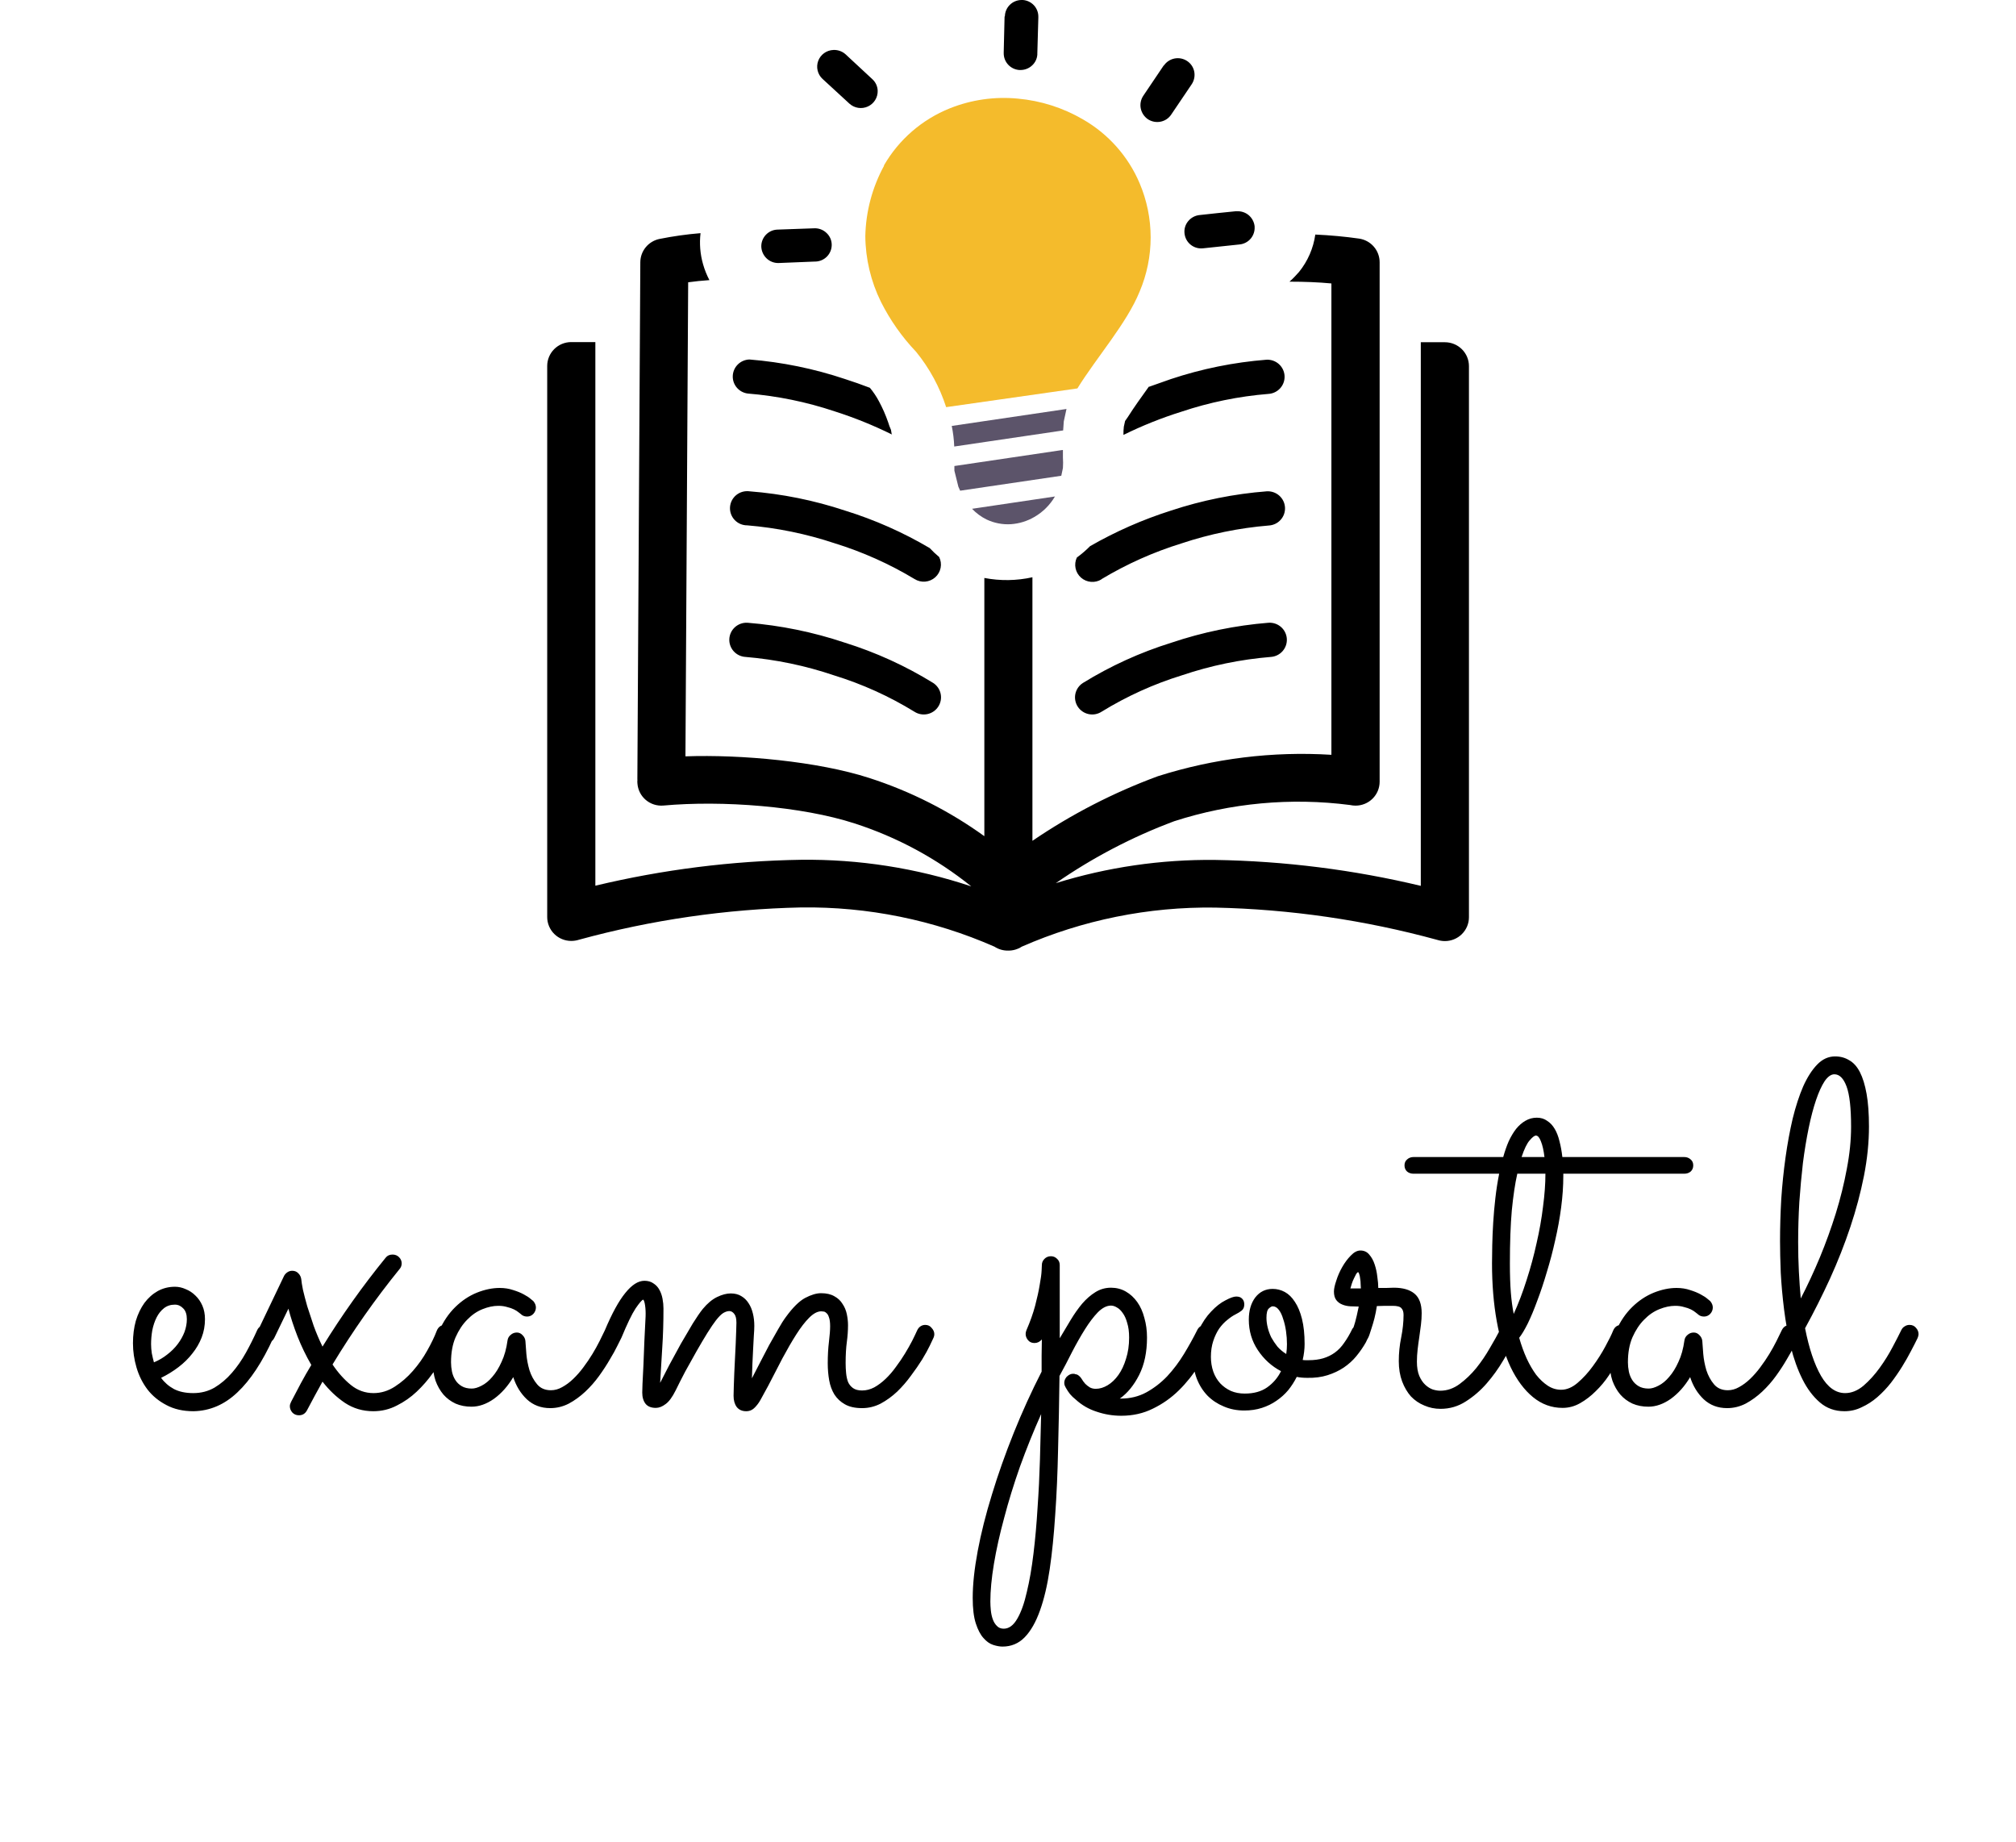 <svg width="289" height="264" viewBox="0 0 289 264" fill="none" xmlns="http://www.w3.org/2000/svg">
<path d="M23.094 197.498C23.572 198.159 24.188 198.695 24.939 199.105C25.691 199.492 26.614 199.686 27.708 199.686C28.825 199.686 29.838 199.424 30.75 198.9C31.662 198.353 32.493 197.646 33.245 196.781C33.997 195.915 34.669 194.946 35.262 193.875C35.854 192.804 36.39 191.733 36.868 190.662C36.982 190.412 37.142 190.229 37.347 190.115C37.552 189.979 37.78 189.91 38.03 189.91C38.418 189.91 38.725 190.047 38.953 190.321C39.204 190.594 39.329 190.89 39.329 191.209C39.329 191.323 39.318 191.426 39.295 191.517C39.272 191.585 39.238 191.665 39.192 191.756C37.62 195.22 35.9 197.829 34.031 199.583C32.185 201.338 30.089 202.238 27.742 202.283C26.238 202.283 24.939 201.987 23.846 201.395C22.752 200.825 21.852 200.085 21.145 199.173C20.439 198.239 19.915 197.191 19.573 196.029C19.231 194.866 19.061 193.704 19.061 192.542C19.061 191.38 19.197 190.309 19.471 189.329C19.767 188.35 20.177 187.495 20.701 186.766C21.248 186.037 21.886 185.467 22.615 185.057C23.367 184.647 24.188 184.442 25.076 184.442C25.6 184.442 26.113 184.556 26.614 184.783C27.138 184.989 27.605 185.296 28.016 185.706C28.426 186.094 28.756 186.572 29.007 187.142C29.258 187.712 29.383 188.361 29.383 189.09C29.383 190.024 29.223 190.902 28.904 191.722C28.585 192.542 28.141 193.306 27.571 194.012C27.024 194.718 26.364 195.368 25.589 195.96C24.814 196.553 23.982 197.065 23.094 197.498ZM22.068 195.277C22.775 194.98 23.413 194.604 23.982 194.149C24.575 193.693 25.076 193.192 25.486 192.645C25.896 192.098 26.215 191.528 26.443 190.936C26.671 190.321 26.785 189.705 26.785 189.09C26.785 188.406 26.614 187.894 26.273 187.552C25.931 187.187 25.532 187.005 25.076 187.005C24.461 187.005 23.937 187.176 23.504 187.518C23.071 187.86 22.718 188.304 22.444 188.851C22.171 189.398 21.966 190.013 21.829 190.697C21.715 191.357 21.658 192.018 21.658 192.679C21.658 193.089 21.692 193.522 21.761 193.978C21.852 194.434 21.954 194.866 22.068 195.277ZM57.273 181.912C53.764 186.242 50.563 190.799 47.669 195.584C48.467 196.769 49.344 197.749 50.301 198.524C51.258 199.298 52.34 199.686 53.548 199.686C54.619 199.686 55.633 199.378 56.59 198.763C57.547 198.148 58.413 197.396 59.188 196.507C59.985 195.596 60.669 194.627 61.238 193.602C61.831 192.554 62.286 191.608 62.605 190.765C62.833 190.195 63.232 189.91 63.802 189.91C64.189 189.91 64.497 190.047 64.725 190.321C64.975 190.571 65.101 190.867 65.101 191.209C65.101 191.323 65.078 191.471 65.032 191.654C65.055 191.608 64.953 191.836 64.725 192.337C64.497 192.838 64.155 193.488 63.699 194.285C63.243 195.06 62.685 195.915 62.024 196.849C61.364 197.783 60.6 198.66 59.734 199.481C58.891 200.278 57.946 200.939 56.898 201.463C55.849 202.01 54.721 202.283 53.514 202.283C52.01 202.283 50.654 201.885 49.446 201.087C48.261 200.29 47.19 199.276 46.233 198.045C45.846 198.729 45.47 199.412 45.105 200.096C44.741 200.78 44.376 201.463 44.012 202.147C43.761 202.625 43.374 202.865 42.85 202.865C42.462 202.865 42.143 202.728 41.893 202.454C41.665 202.181 41.551 201.885 41.551 201.566C41.551 201.383 41.608 201.178 41.722 200.95C42.177 200.062 42.645 199.173 43.123 198.284C43.602 197.396 44.103 196.518 44.627 195.653C43.852 194.308 43.191 192.941 42.645 191.551C42.098 190.138 41.665 188.817 41.346 187.586L39.329 191.756C39.078 192.257 38.691 192.508 38.167 192.508C37.78 192.508 37.461 192.371 37.21 192.098C36.982 191.824 36.868 191.528 36.868 191.209C36.868 191.004 36.914 190.822 37.005 190.662L40.73 182.869C40.844 182.664 41.004 182.493 41.209 182.357C41.414 182.22 41.642 182.152 41.893 182.152C42.257 182.152 42.553 182.277 42.781 182.528C43.009 182.755 43.146 183.04 43.191 183.382C43.214 183.701 43.294 184.202 43.431 184.886C43.59 185.57 43.795 186.356 44.046 187.244C44.319 188.11 44.627 189.045 44.969 190.047C45.333 191.05 45.755 192.041 46.233 193.021C48.968 188.577 51.987 184.328 55.291 180.272C55.519 179.976 55.849 179.827 56.282 179.827C56.647 179.827 56.954 179.953 57.205 180.203C57.456 180.454 57.581 180.75 57.581 181.092C57.581 181.411 57.478 181.684 57.273 181.912ZM89.095 191.722C89.004 191.904 88.81 192.292 88.514 192.884C88.24 193.454 87.876 194.115 87.42 194.866C86.987 195.618 86.474 196.405 85.882 197.225C85.289 198.045 84.629 198.797 83.899 199.481C83.17 200.164 82.384 200.734 81.541 201.19C80.698 201.623 79.809 201.839 78.875 201.839C77.553 201.839 76.437 201.418 75.525 200.574C74.637 199.731 73.987 198.672 73.577 197.396C72.802 198.695 71.88 199.731 70.809 200.506C69.738 201.258 68.667 201.634 67.596 201.634C66.753 201.634 65.989 201.486 65.306 201.19C64.622 200.871 64.041 200.438 63.562 199.891C63.084 199.321 62.708 198.66 62.435 197.908C62.184 197.156 62.059 196.336 62.059 195.448C62.059 193.67 62.355 192.109 62.947 190.765C63.562 189.398 64.337 188.258 65.272 187.347C66.206 186.435 67.231 185.752 68.348 185.296C69.487 184.84 70.581 184.613 71.629 184.613C72.335 184.613 72.985 184.715 73.577 184.92C74.17 185.102 74.671 185.308 75.081 185.535C75.514 185.763 75.844 185.98 76.072 186.185C76.3 186.367 76.425 186.47 76.448 186.492C76.699 186.789 76.824 187.096 76.824 187.415C76.824 187.757 76.699 188.065 76.448 188.338C76.198 188.589 75.901 188.714 75.56 188.714C75.195 188.714 74.887 188.589 74.637 188.338C74.591 188.293 74.489 188.213 74.329 188.099C74.17 187.962 73.953 187.825 73.68 187.689C73.406 187.552 73.076 187.438 72.689 187.347C72.324 187.233 71.902 187.176 71.424 187.176C70.717 187.176 69.966 187.336 69.168 187.655C68.37 187.974 67.641 188.475 66.981 189.158C66.32 189.819 65.761 190.662 65.306 191.688C64.873 192.69 64.656 193.887 64.656 195.277C64.656 195.71 64.702 196.154 64.793 196.61C64.884 197.043 65.044 197.441 65.272 197.806C65.499 198.17 65.807 198.467 66.194 198.695C66.582 198.922 67.06 199.036 67.63 199.036C68.04 199.036 68.507 198.9 69.031 198.626C69.578 198.353 70.091 197.931 70.569 197.362C71.071 196.792 71.515 196.074 71.902 195.208C72.312 194.342 72.597 193.317 72.757 192.132C72.802 191.813 72.951 191.551 73.201 191.346C73.452 191.118 73.748 191.004 74.09 191.004C74.409 191.004 74.682 191.129 74.91 191.38C75.161 191.631 75.297 191.916 75.32 192.235C75.343 192.668 75.389 193.283 75.457 194.08C75.525 194.855 75.674 195.63 75.901 196.405C76.152 197.179 76.517 197.851 76.995 198.421C77.474 198.991 78.134 199.276 78.978 199.276C79.524 199.276 80.06 199.128 80.584 198.831C81.131 198.535 81.655 198.148 82.156 197.669C82.68 197.168 83.17 196.61 83.626 195.994C84.105 195.356 84.537 194.718 84.925 194.08C85.312 193.442 85.654 192.827 85.95 192.235C86.246 191.642 86.497 191.129 86.702 190.697C86.816 190.446 86.976 190.252 87.181 190.115C87.409 189.979 87.648 189.91 87.898 189.91C88.286 189.91 88.593 190.059 88.821 190.355C89.072 190.628 89.197 190.924 89.197 191.243C89.197 191.403 89.163 191.562 89.095 191.722ZM94.632 198.216C94.974 197.532 95.407 196.689 95.931 195.687C96.478 194.661 97.036 193.636 97.606 192.611C98.198 191.585 98.768 190.617 99.314 189.705C99.884 188.794 100.363 188.099 100.75 187.62C101.411 186.823 102.094 186.253 102.801 185.911C103.507 185.57 104.157 185.399 104.749 185.399C105.341 185.399 105.843 185.524 106.253 185.775C106.686 186.025 107.039 186.367 107.312 186.8C107.586 187.21 107.791 187.7 107.928 188.27C108.064 188.817 108.133 189.409 108.133 190.047C108.133 190.412 108.11 190.89 108.064 191.483C108.042 192.075 108.007 192.713 107.962 193.397C107.939 194.08 107.905 194.787 107.859 195.516C107.837 196.245 107.814 196.929 107.791 197.567C108.133 196.883 108.52 196.131 108.953 195.311C109.386 194.468 109.819 193.636 110.252 192.816C110.708 191.995 111.141 191.232 111.551 190.526C111.961 189.796 112.337 189.204 112.679 188.748C113.659 187.404 114.57 186.504 115.413 186.048C116.279 185.592 117.042 185.365 117.703 185.365C118.478 185.365 119.116 185.513 119.617 185.809C120.118 186.082 120.506 186.447 120.779 186.903C121.076 187.336 121.281 187.825 121.395 188.372C121.508 188.919 121.565 189.443 121.565 189.945C121.565 190.719 121.508 191.528 121.395 192.371C121.281 193.214 121.224 194.217 121.224 195.379C121.224 195.858 121.246 196.336 121.292 196.815C121.338 197.293 121.429 197.715 121.565 198.079C121.725 198.444 121.964 198.74 122.283 198.968C122.602 199.196 123.035 199.31 123.582 199.31C124.174 199.31 124.756 199.162 125.325 198.865C125.895 198.546 126.442 198.136 126.966 197.635C127.49 197.134 127.98 196.564 128.436 195.926C128.914 195.288 129.347 194.65 129.734 194.012C130.122 193.374 130.464 192.77 130.76 192.2C131.056 191.608 131.295 191.107 131.478 190.697C131.591 190.446 131.751 190.252 131.956 190.115C132.161 189.979 132.389 189.91 132.64 189.91C133.027 189.91 133.335 190.059 133.562 190.355C133.813 190.628 133.938 190.924 133.938 191.243C133.938 191.403 133.904 191.562 133.836 191.722C133.745 191.904 133.562 192.292 133.289 192.884C133.016 193.454 132.651 194.115 132.195 194.866C131.74 195.596 131.204 196.37 130.589 197.191C129.996 198.011 129.336 198.774 128.606 199.481C127.877 200.164 127.091 200.734 126.248 201.19C125.405 201.623 124.516 201.839 123.582 201.839C122.579 201.839 121.759 201.657 121.121 201.292C120.506 200.95 120.005 200.483 119.617 199.891C119.253 199.298 119.002 198.615 118.865 197.84C118.729 197.065 118.66 196.256 118.66 195.413C118.66 194.297 118.717 193.271 118.831 192.337C118.945 191.38 119.002 190.64 119.002 190.115C119.002 189.546 118.945 189.113 118.831 188.817C118.74 188.52 118.615 188.315 118.455 188.201C118.318 188.065 118.182 187.996 118.045 187.996C117.908 187.974 117.806 187.962 117.737 187.962C117.19 187.962 116.609 188.27 115.994 188.885C115.402 189.477 114.786 190.275 114.148 191.278C113.51 192.28 112.85 193.42 112.166 194.696C111.505 195.972 110.833 197.27 110.149 198.592C109.762 199.321 109.432 199.925 109.158 200.404C108.908 200.882 108.657 201.258 108.406 201.531C108.178 201.805 107.951 201.999 107.723 202.113C107.495 202.226 107.244 202.283 106.971 202.283C106.378 202.283 105.923 202.078 105.604 201.668C105.307 201.258 105.159 200.723 105.159 200.062C105.159 199.72 105.171 199.264 105.193 198.695C105.216 198.125 105.239 197.498 105.262 196.815C105.285 196.131 105.319 195.425 105.364 194.696C105.41 193.966 105.444 193.271 105.467 192.611C105.49 191.927 105.512 191.323 105.535 190.799C105.558 190.275 105.569 189.876 105.569 189.603C105.569 189.01 105.467 188.589 105.262 188.338C105.057 188.065 104.817 187.928 104.544 187.928C104.293 187.928 104.008 188.019 103.689 188.201C103.393 188.384 103.04 188.737 102.63 189.261C102.311 189.671 101.901 190.275 101.399 191.073C100.921 191.847 100.408 192.713 99.861 193.67C99.314 194.627 98.768 195.607 98.221 196.61C97.697 197.612 97.241 198.512 96.853 199.31C96.375 200.267 95.897 200.916 95.418 201.258C94.939 201.623 94.472 201.805 94.017 201.805C93.356 201.805 92.866 201.611 92.547 201.224C92.228 200.814 92.068 200.278 92.068 199.617C92.068 199.549 92.08 199.139 92.103 198.387C92.148 197.635 92.194 196.724 92.239 195.653C92.285 194.559 92.33 193.397 92.376 192.166C92.444 190.936 92.501 189.785 92.547 188.714C92.57 188.144 92.547 187.62 92.478 187.142C92.41 186.663 92.319 186.378 92.205 186.287C92.023 186.333 91.658 186.754 91.111 187.552C90.587 188.35 89.915 189.74 89.095 191.722C88.981 191.973 88.81 192.166 88.582 192.303C88.354 192.44 88.115 192.508 87.864 192.508C87.477 192.508 87.169 192.383 86.941 192.132C86.713 191.859 86.6 191.551 86.6 191.209C86.6 191.05 86.634 190.879 86.702 190.697C87.728 188.258 88.707 186.47 89.642 185.33C90.576 184.168 91.487 183.587 92.376 183.587C92.9 183.587 93.333 183.712 93.675 183.963C94.039 184.191 94.324 184.499 94.529 184.886C94.734 185.251 94.882 185.672 94.974 186.151C95.065 186.629 95.11 187.096 95.11 187.552C95.11 189.58 95.053 191.437 94.939 193.123C94.848 194.809 94.746 196.507 94.632 198.216ZM164.427 191.722C164.427 193.818 164.051 195.607 163.299 197.088C162.547 198.569 161.624 199.697 160.53 200.472H160.667C162.011 200.472 163.23 200.176 164.324 199.583C165.441 198.968 166.443 198.193 167.332 197.259C168.221 196.302 169.018 195.242 169.725 194.08C170.431 192.918 171.058 191.79 171.604 190.697C171.718 190.446 171.878 190.252 172.083 190.115C172.311 189.979 172.55 189.91 172.801 189.91C173.188 189.91 173.496 190.047 173.724 190.321C173.951 190.594 174.065 190.89 174.065 191.209C174.065 191.392 174.031 191.562 173.963 191.722C173.37 193.044 172.664 194.377 171.844 195.721C171.023 197.043 170.066 198.239 168.973 199.31C167.879 200.381 166.648 201.247 165.281 201.907C163.914 202.591 162.399 202.933 160.735 202.933C159.528 202.933 158.354 202.739 157.215 202.352C156.076 201.987 155.073 201.406 154.207 200.609C153.888 200.358 153.615 200.096 153.387 199.823C153.159 199.526 152.977 199.253 152.84 199.002C152.794 198.957 152.771 198.911 152.771 198.865C152.635 198.66 152.566 198.444 152.566 198.216C152.566 197.92 152.669 197.646 152.874 197.396C152.897 197.35 152.92 197.327 152.942 197.327C152.965 197.305 152.988 197.282 153.011 197.259C153.239 197.054 153.489 196.94 153.763 196.917H153.865C153.979 196.917 154.059 196.929 154.104 196.951C154.127 196.951 154.139 196.963 154.139 196.986C154.161 196.986 154.184 196.986 154.207 196.986C154.275 196.986 154.355 197.008 154.446 197.054C154.469 197.077 154.492 197.088 154.515 197.088C154.72 197.225 154.891 197.396 155.027 197.601C155.187 197.874 155.369 198.125 155.574 198.353C155.757 198.535 155.973 198.706 156.224 198.865C156.474 199.002 156.759 199.071 157.078 199.071C157.648 199.071 158.217 198.9 158.787 198.558C159.357 198.216 159.869 197.726 160.325 197.088C160.781 196.45 161.146 195.675 161.419 194.764C161.715 193.852 161.863 192.838 161.863 191.722C161.863 190.902 161.772 190.207 161.59 189.637C161.43 189.045 161.214 188.566 160.94 188.201C160.69 187.837 160.416 187.575 160.12 187.415C159.824 187.233 159.539 187.142 159.266 187.142C158.65 187.142 158.024 187.461 157.386 188.099C156.771 188.737 156.155 189.546 155.54 190.526C154.925 191.505 154.31 192.588 153.694 193.773C153.102 194.958 152.498 196.108 151.883 197.225C151.837 200.916 151.769 204.437 151.678 207.786C151.609 211.136 151.473 214.246 151.268 217.117C151.085 219.989 150.823 222.586 150.481 224.91C150.14 227.235 149.673 229.217 149.08 230.858C148.488 232.521 147.758 233.797 146.893 234.686C146.027 235.574 144.967 236.019 143.714 236.019C143.326 236.019 142.882 235.939 142.381 235.78C141.88 235.62 141.412 235.29 140.979 234.788C140.547 234.31 140.182 233.615 139.886 232.703C139.59 231.792 139.441 230.573 139.441 229.046C139.441 227.109 139.681 224.865 140.159 222.313C140.638 219.761 141.321 217.049 142.21 214.178C143.076 211.33 144.113 208.402 145.32 205.394C146.528 202.386 147.861 199.458 149.319 196.61C149.319 195.812 149.319 195.026 149.319 194.251C149.342 193.476 149.354 192.725 149.354 191.995C149.057 192.337 148.704 192.508 148.294 192.508C147.907 192.508 147.599 192.371 147.371 192.098C147.143 191.824 147.029 191.528 147.029 191.209C147.029 191.05 147.063 190.879 147.132 190.697C147.679 189.443 148.1 188.258 148.396 187.142C148.693 186.003 148.909 185.011 149.046 184.168C149.205 183.302 149.297 182.619 149.319 182.117C149.342 181.616 149.354 181.354 149.354 181.331C149.354 180.99 149.479 180.693 149.729 180.443C149.98 180.192 150.288 180.067 150.652 180.067C150.994 180.067 151.29 180.192 151.541 180.443C151.792 180.67 151.917 180.967 151.917 181.331V191.824C152.441 190.936 152.965 190.059 153.489 189.193C154.013 188.327 154.56 187.552 155.13 186.868C155.722 186.185 156.349 185.638 157.01 185.228C157.693 184.795 158.445 184.578 159.266 184.578C160.04 184.578 160.747 184.761 161.385 185.125C162.023 185.49 162.57 185.991 163.025 186.629C163.481 187.267 163.823 188.031 164.051 188.919C164.301 189.785 164.427 190.719 164.427 191.722ZM149.251 202.694C148.134 205.2 147.12 207.718 146.209 210.247C145.32 212.777 144.568 215.215 143.953 217.562C143.315 219.909 142.825 222.108 142.483 224.158C142.142 226.209 141.971 228.009 141.971 229.559C141.971 229.946 141.993 230.368 142.039 230.823C142.085 231.279 142.176 231.701 142.312 232.088C142.449 232.476 142.643 232.795 142.894 233.045C143.144 233.319 143.475 233.455 143.885 233.455C144.637 233.455 145.286 232.977 145.833 232.02C146.38 231.086 146.836 229.809 147.2 228.192C147.588 226.597 147.907 224.751 148.157 222.655C148.408 220.581 148.602 218.405 148.738 216.126C148.898 213.848 149.012 211.546 149.08 209.222C149.148 206.92 149.205 204.744 149.251 202.694ZM187.396 197.498C186.826 197.498 186.325 197.453 185.892 197.362C185.55 198.045 185.14 198.683 184.661 199.276C184.183 199.845 183.624 200.347 182.986 200.78C182.371 201.212 181.676 201.554 180.901 201.805C180.127 202.056 179.284 202.181 178.372 202.181C177.301 202.181 176.321 201.987 175.433 201.6C174.544 201.235 173.769 200.723 173.108 200.062C172.448 199.378 171.935 198.569 171.57 197.635C171.206 196.678 171.023 195.63 171.023 194.49C171.023 193.032 171.285 191.767 171.81 190.697C172.334 189.603 172.938 188.703 173.621 187.996C174.305 187.267 174.988 186.732 175.672 186.39C176.355 186.025 176.868 185.843 177.21 185.843C177.597 185.843 177.882 185.946 178.064 186.151C178.27 186.356 178.372 186.629 178.372 186.971C178.372 187.358 178.247 187.655 177.996 187.86C177.768 188.042 177.472 188.224 177.107 188.406C176.743 188.589 176.355 188.851 175.945 189.193C175.535 189.512 175.148 189.922 174.783 190.423C174.441 190.924 174.157 191.517 173.929 192.2C173.701 192.884 173.587 193.647 173.587 194.49C173.587 195.242 173.701 195.949 173.929 196.61C174.157 197.248 174.487 197.806 174.92 198.284C175.353 198.74 175.866 199.105 176.458 199.378C177.05 199.629 177.711 199.754 178.44 199.754C179.739 199.754 180.81 199.458 181.653 198.865C182.519 198.25 183.18 197.476 183.636 196.541C182.291 195.835 181.186 194.832 180.32 193.533C179.454 192.235 179.021 190.776 179.021 189.158C179.021 187.86 179.329 186.8 179.944 185.98C180.582 185.159 181.414 184.749 182.439 184.749C183.055 184.749 183.636 184.897 184.183 185.194C184.729 185.49 185.208 185.957 185.618 186.595C186.051 187.233 186.393 188.053 186.644 189.056C186.894 190.059 187.02 191.255 187.02 192.645C187.02 193.374 186.928 194.137 186.746 194.935C186.883 194.958 187.02 194.969 187.156 194.969C187.293 194.969 187.441 194.969 187.601 194.969C188.375 194.969 189.07 194.878 189.686 194.696C190.301 194.513 190.859 194.24 191.36 193.875C191.862 193.511 192.306 193.044 192.693 192.474C193.104 191.904 193.491 191.243 193.855 190.491C193.924 190.355 194.072 190.229 194.3 190.115C194.528 189.979 194.756 189.91 194.983 189.91C195.28 189.91 195.553 190.036 195.804 190.286C196.077 190.514 196.214 190.822 196.214 191.209C196.214 191.392 196.168 191.597 196.077 191.824C195.986 192.03 195.895 192.223 195.804 192.406C195.416 193.089 194.961 193.75 194.437 194.388C193.935 195.003 193.331 195.55 192.625 196.029C191.941 196.484 191.167 196.849 190.301 197.122C189.435 197.396 188.466 197.521 187.396 197.498ZM181.551 188.885C181.551 189.318 181.608 189.774 181.722 190.252C181.836 190.731 182.007 191.209 182.234 191.688C182.485 192.143 182.781 192.588 183.123 193.021C183.488 193.431 183.909 193.784 184.388 194.08C184.456 193.602 184.49 193.135 184.49 192.679C184.49 192.064 184.445 191.437 184.354 190.799C184.262 190.161 184.126 189.58 183.943 189.056C183.784 188.509 183.579 188.076 183.328 187.757C183.077 187.415 182.781 187.244 182.439 187.244C182.303 187.244 182.12 187.347 181.893 187.552C181.665 187.757 181.551 188.201 181.551 188.885ZM197.376 187.21C197.285 187.825 197.171 188.406 197.034 188.953C196.897 189.477 196.761 189.945 196.624 190.355C196.51 190.742 196.408 191.061 196.316 191.312C196.225 191.562 196.168 191.699 196.146 191.722C195.918 192.246 195.519 192.508 194.949 192.508C194.63 192.508 194.334 192.394 194.061 192.166C193.787 191.916 193.65 191.608 193.65 191.243C193.65 191.107 193.673 191.004 193.719 190.936C193.764 190.867 193.833 190.731 193.924 190.526C194.015 190.321 194.129 189.979 194.266 189.5C194.402 189.022 194.573 188.281 194.778 187.279C194.391 187.279 193.992 187.267 193.582 187.244C193.172 187.222 192.796 187.142 192.454 187.005C192.09 186.868 191.793 186.652 191.565 186.356C191.338 186.059 191.224 185.649 191.224 185.125C191.224 184.738 191.338 184.214 191.565 183.553C191.771 182.892 192.055 182.243 192.42 181.605C192.785 180.967 193.195 180.42 193.65 179.964C194.106 179.486 194.562 179.246 195.018 179.246C195.542 179.246 195.963 179.44 196.282 179.827C196.624 180.215 196.886 180.693 197.068 181.263C197.251 181.81 197.376 182.391 197.444 183.006C197.535 183.621 197.581 184.157 197.581 184.613C197.968 184.613 198.344 184.613 198.709 184.613C199.096 184.59 199.461 184.578 199.803 184.578C201.102 184.578 202.093 184.863 202.776 185.433C203.46 186.003 203.802 186.937 203.802 188.236C203.802 188.76 203.768 189.307 203.699 189.876C203.631 190.446 203.551 191.038 203.46 191.654C203.369 192.246 203.289 192.838 203.221 193.431C203.152 194.023 203.118 194.604 203.118 195.174C203.118 195.994 203.232 196.678 203.46 197.225C203.688 197.749 203.973 198.17 204.314 198.49C204.656 198.809 205.021 199.036 205.408 199.173C205.796 199.287 206.149 199.344 206.468 199.344C207.448 199.344 208.37 199.025 209.236 198.387C210.102 197.749 210.9 196.986 211.629 196.097C212.358 195.185 213.007 194.228 213.577 193.226C214.17 192.223 214.66 191.346 215.047 190.594C215.161 190.389 215.32 190.229 215.525 190.115C215.73 190.002 215.947 189.945 216.175 189.945C216.585 189.945 216.904 190.081 217.132 190.355C217.36 190.605 217.474 190.89 217.474 191.209C217.474 191.437 217.428 191.642 217.337 191.824C216.813 192.759 216.198 193.818 215.491 195.003C214.808 196.165 214.021 197.259 213.133 198.284C212.244 199.31 211.242 200.176 210.125 200.882C209.031 201.588 207.824 201.942 206.502 201.942C205.682 201.942 204.907 201.782 204.178 201.463C203.449 201.167 202.811 200.734 202.264 200.164C201.74 199.572 201.318 198.854 200.999 198.011C200.68 197.145 200.521 196.177 200.521 195.106C200.521 193.966 200.634 192.838 200.862 191.722C201.09 190.583 201.204 189.5 201.204 188.475C201.204 188.042 201.102 187.723 200.896 187.518C200.714 187.29 200.293 187.176 199.632 187.176C199.313 187.176 198.96 187.176 198.572 187.176C198.208 187.176 197.809 187.187 197.376 187.21ZM195.086 184.681C195.086 184.521 195.075 184.316 195.052 184.066C195.052 183.792 195.029 183.53 194.983 183.28C194.961 183.029 194.915 182.812 194.847 182.63C194.801 182.448 194.744 182.357 194.676 182.357C194.607 182.357 194.516 182.448 194.402 182.63C194.311 182.79 194.209 182.995 194.095 183.245C193.981 183.473 193.878 183.724 193.787 183.997C193.696 184.271 193.628 184.499 193.582 184.681H195.086ZM242.732 167.044C242.732 167.409 242.607 167.705 242.356 167.933C242.106 168.138 241.798 168.24 241.434 168.24H224.104V168.616C224.104 170.006 224.002 171.488 223.797 173.06C223.592 174.632 223.307 176.204 222.942 177.777C222.601 179.326 222.202 180.841 221.746 182.323C221.313 183.804 220.857 185.171 220.379 186.424C219.923 187.677 219.467 188.771 219.012 189.705C218.556 190.617 218.146 191.3 217.781 191.756C218.077 192.804 218.431 193.784 218.841 194.696C219.251 195.584 219.707 196.37 220.208 197.054C220.732 197.715 221.29 198.239 221.883 198.626C222.475 199.014 223.113 199.207 223.797 199.207C224.594 199.207 225.381 198.877 226.155 198.216C226.953 197.532 227.682 196.735 228.343 195.823C229.026 194.889 229.619 193.955 230.12 193.021C230.644 192.064 231.02 191.3 231.248 190.731C231.476 190.184 231.875 189.91 232.444 189.91C232.832 189.91 233.139 190.047 233.367 190.321C233.618 190.594 233.743 190.89 233.743 191.209C233.743 191.369 233.709 191.528 233.641 191.688C233.572 191.847 233.401 192.212 233.128 192.781C232.877 193.351 232.535 194.012 232.103 194.764C231.692 195.516 231.202 196.313 230.633 197.156C230.086 197.977 229.459 198.729 228.753 199.412C228.069 200.096 227.329 200.666 226.531 201.121C225.734 201.577 224.891 201.805 224.002 201.805C222.43 201.805 221.017 201.292 219.764 200.267C218.51 199.241 217.439 197.806 216.551 195.96C215.685 194.115 215.024 191.927 214.568 189.398C214.113 186.868 213.885 184.1 213.885 181.092C213.885 180.34 213.896 179.463 213.919 178.46C213.942 177.435 213.987 176.364 214.056 175.247C214.124 174.108 214.227 172.946 214.363 171.761C214.5 170.553 214.682 169.38 214.91 168.24H202.64C202.275 168.24 201.967 168.138 201.717 167.933C201.466 167.705 201.341 167.409 201.341 167.044C201.341 166.68 201.466 166.395 201.717 166.19C201.967 165.962 202.275 165.848 202.64 165.848H215.491C215.719 165.028 215.981 164.276 216.277 163.592C216.596 162.908 216.95 162.316 217.337 161.815C217.747 161.313 218.191 160.926 218.67 160.653C219.171 160.356 219.718 160.208 220.311 160.208C220.88 160.208 221.37 160.356 221.78 160.653C222.213 160.926 222.578 161.313 222.874 161.815C223.17 162.316 223.398 162.908 223.558 163.592C223.74 164.276 223.877 165.028 223.968 165.848H241.434C241.798 165.848 242.106 165.962 242.356 166.19C242.607 166.395 242.732 166.68 242.732 167.044ZM216.995 188.338C217.679 186.834 218.294 185.216 218.841 183.485C219.41 181.73 219.889 179.964 220.276 178.187C220.687 176.409 220.994 174.666 221.199 172.957C221.427 171.248 221.541 169.676 221.541 168.24H217.508C217.189 169.653 216.927 171.408 216.722 173.504C216.539 175.578 216.448 178.107 216.448 181.092C216.448 182.755 216.494 184.157 216.585 185.296C216.676 186.413 216.813 187.427 216.995 188.338ZM220.174 162.772C219.969 162.772 219.673 163 219.285 163.455C218.898 163.888 218.51 164.686 218.123 165.848H221.404C221.29 164.891 221.119 164.139 220.892 163.592C220.687 163.045 220.447 162.772 220.174 162.772ZM217.542 190.799V190.833V190.799ZM257.806 191.722C257.715 191.904 257.521 192.292 257.225 192.884C256.951 193.454 256.587 194.115 256.131 194.866C255.698 195.618 255.185 196.405 254.593 197.225C254 198.045 253.34 198.797 252.61 199.481C251.881 200.164 251.095 200.734 250.252 201.19C249.409 201.623 248.52 201.839 247.586 201.839C246.264 201.839 245.148 201.418 244.236 200.574C243.348 199.731 242.698 198.672 242.288 197.396C241.513 198.695 240.59 199.731 239.52 200.506C238.449 201.258 237.378 201.634 236.307 201.634C235.464 201.634 234.7 201.486 234.017 201.19C233.333 200.871 232.752 200.438 232.273 199.891C231.795 199.321 231.419 198.66 231.146 197.908C230.895 197.156 230.77 196.336 230.77 195.448C230.77 193.67 231.066 192.109 231.658 190.765C232.273 189.398 233.048 188.258 233.982 187.347C234.917 186.435 235.942 185.752 237.059 185.296C238.198 184.84 239.292 184.613 240.34 184.613C241.046 184.613 241.696 184.715 242.288 184.92C242.881 185.102 243.382 185.308 243.792 185.535C244.225 185.763 244.555 185.98 244.783 186.185C245.011 186.367 245.136 186.47 245.159 186.492C245.41 186.789 245.535 187.096 245.535 187.415C245.535 187.757 245.41 188.065 245.159 188.338C244.909 188.589 244.612 188.714 244.271 188.714C243.906 188.714 243.598 188.589 243.348 188.338C243.302 188.293 243.2 188.213 243.04 188.099C242.881 187.962 242.664 187.825 242.391 187.689C242.117 187.552 241.787 187.438 241.399 187.347C241.035 187.233 240.613 187.176 240.135 187.176C239.428 187.176 238.676 187.336 237.879 187.655C237.081 187.974 236.352 188.475 235.691 189.158C235.031 189.819 234.472 190.662 234.017 191.688C233.584 192.69 233.367 193.887 233.367 195.277C233.367 195.71 233.413 196.154 233.504 196.61C233.595 197.043 233.755 197.441 233.982 197.806C234.21 198.17 234.518 198.467 234.905 198.695C235.293 198.922 235.771 199.036 236.341 199.036C236.751 199.036 237.218 198.9 237.742 198.626C238.289 198.353 238.802 197.931 239.28 197.362C239.782 196.792 240.226 196.074 240.613 195.208C241.023 194.342 241.308 193.317 241.468 192.132C241.513 191.813 241.661 191.551 241.912 191.346C242.163 191.118 242.459 191.004 242.801 191.004C243.12 191.004 243.393 191.129 243.621 191.38C243.872 191.631 244.008 191.916 244.031 192.235C244.054 192.668 244.1 193.283 244.168 194.08C244.236 194.855 244.384 195.63 244.612 196.405C244.863 197.179 245.228 197.851 245.706 198.421C246.185 198.991 246.845 199.276 247.688 199.276C248.235 199.276 248.771 199.128 249.295 198.831C249.842 198.535 250.366 198.148 250.867 197.669C251.391 197.168 251.881 196.61 252.337 195.994C252.815 195.356 253.248 194.718 253.636 194.08C254.023 193.442 254.365 192.827 254.661 192.235C254.957 191.642 255.208 191.129 255.413 190.697C255.527 190.446 255.687 190.252 255.892 190.115C256.119 189.979 256.359 189.91 256.609 189.91C256.997 189.91 257.304 190.059 257.532 190.355C257.783 190.628 257.908 190.924 257.908 191.243C257.908 191.403 257.874 191.562 257.806 191.722ZM274.896 191.79C274.645 192.314 274.326 192.941 273.938 193.67C273.574 194.377 273.152 195.117 272.674 195.892C272.195 196.667 271.66 197.441 271.067 198.216C270.475 198.968 269.826 199.652 269.119 200.267C268.436 200.859 267.695 201.338 266.897 201.702C266.123 202.09 265.291 202.283 264.402 202.283C263.035 202.283 261.862 201.862 260.882 201.019C259.902 200.176 259.07 199.071 258.387 197.703C257.703 196.336 257.145 194.787 256.712 193.055C256.302 191.3 255.983 189.523 255.755 187.723C255.527 185.9 255.368 184.134 255.276 182.425C255.208 180.716 255.174 179.201 255.174 177.879C255.174 175.965 255.231 173.983 255.345 171.932C255.481 169.881 255.687 167.876 255.96 165.916C256.233 163.957 256.575 162.1 256.985 160.345C257.418 158.59 257.92 157.052 258.489 155.731C259.082 154.409 259.754 153.361 260.506 152.586C261.258 151.811 262.112 151.424 263.069 151.424C263.821 151.424 264.493 151.606 265.086 151.971C265.701 152.313 266.214 152.882 266.624 153.68C267.034 154.477 267.353 155.514 267.581 156.79C267.809 158.066 267.923 159.627 267.923 161.473C267.923 163.752 267.684 166.11 267.205 168.548C266.727 170.963 266.077 173.402 265.257 175.863C264.437 178.323 263.468 180.784 262.352 183.245C261.235 185.684 260.039 188.065 258.763 190.389C259.332 193.283 260.096 195.561 261.053 197.225C262.01 198.865 263.16 199.686 264.505 199.686C265.416 199.686 266.294 199.333 267.137 198.626C267.98 197.897 268.755 197.043 269.461 196.063C270.167 195.083 270.783 194.092 271.307 193.089C271.854 192.064 272.275 191.243 272.571 190.628C272.685 190.4 272.845 190.229 273.05 190.115C273.255 189.979 273.483 189.91 273.733 189.91C274.121 189.91 274.428 190.047 274.656 190.321C274.907 190.594 275.032 190.902 275.032 191.243C275.032 191.38 274.987 191.562 274.896 191.79ZM257.771 178.05C257.771 179.508 257.806 180.91 257.874 182.254C257.942 183.599 258.034 184.886 258.147 186.116C259.104 184.271 260.016 182.311 260.882 180.238C261.748 178.141 262.511 176.033 263.172 173.914C263.833 171.772 264.357 169.653 264.744 167.557C265.154 165.438 265.359 163.421 265.359 161.507C265.359 158.818 265.143 156.893 264.71 155.731C264.277 154.569 263.696 153.988 262.967 153.988C262.488 153.988 262.021 154.318 261.565 154.979C261.132 155.64 260.722 156.54 260.335 157.679C259.948 158.818 259.594 160.163 259.275 161.712C258.956 163.262 258.683 164.925 258.455 166.702C258.25 168.48 258.079 170.337 257.942 172.274C257.828 174.211 257.771 176.136 257.771 178.05Z" fill="black"/>
<g clip-path="url(#clip0_9_20)">
<path d="M91.368 111.752C91.517 86.987 91.659 62.263 91.792 37.58C91.798 36.798 92.072 36.043 92.569 35.438C93.066 34.833 93.756 34.415 94.525 34.253V34.253C96.473 33.861 98.443 33.584 100.424 33.421C100.248 34.909 100.37 36.416 100.781 37.857C101.005 38.652 101.311 39.421 101.696 40.152C100.581 40.23 99.599 40.33 98.651 40.463L98.261 108.414C106.246 108.126 117.276 109.135 124.626 111.519C130.526 113.422 136.089 116.236 141.109 119.858V82.844C143.389 83.282 145.736 83.248 148.002 82.744V120.523C153.59 116.716 159.628 113.606 165.98 111.264C174.009 108.71 182.448 107.669 190.861 108.193V40.629C189.01 40.452 186.98 40.374 184.85 40.374C185.131 40.13 185.4 39.871 185.653 39.598L186.222 38.977C187.472 37.434 188.277 35.583 188.553 33.621C190.783 33.721 192.846 33.92 194.809 34.198C195.632 34.313 196.386 34.719 196.931 35.343C197.476 35.966 197.776 36.765 197.776 37.591V37.591V112.051C197.776 112.502 197.686 112.949 197.513 113.365C197.339 113.782 197.084 114.16 196.763 114.478C196.441 114.797 196.06 115.049 195.641 115.22C195.221 115.392 194.772 115.479 194.319 115.478C194.052 115.476 193.787 115.447 193.527 115.389C185.052 114.295 176.438 115.091 168.311 117.718C162.31 119.96 156.615 122.94 151.359 126.589C158.75 124.297 166.457 123.175 174.199 123.262C184.132 123.422 194.017 124.668 203.676 126.977C203.676 101.007 203.676 75.034 203.676 49.056H207.133C208.047 49.056 208.924 49.417 209.57 50.06C210.216 50.703 210.579 51.574 210.579 52.483V131.468C210.579 132.377 210.216 133.248 209.57 133.891C208.924 134.533 208.047 134.894 207.133 134.894C206.754 134.892 206.378 134.832 206.018 134.717C195.636 131.878 184.942 130.325 174.177 130.093C164.645 129.958 155.196 131.868 146.474 135.693C145.891 136.072 145.207 136.269 144.511 136.258C143.818 136.269 143.138 136.072 142.559 135.693C133.838 131.863 124.389 129.945 114.856 130.071C104.092 130.304 93.397 131.857 83.015 134.695C82.655 134.811 82.279 134.871 81.9 134.872C81.447 134.873 80.997 134.786 80.578 134.614C80.158 134.443 79.777 134.191 79.456 133.872C79.135 133.554 78.88 133.176 78.706 132.759C78.532 132.343 78.443 131.896 78.443 131.446V52.461C78.443 51.552 78.806 50.68 79.452 50.038C80.098 49.395 80.975 49.034 81.889 49.034H85.346V126.955C95.005 124.644 104.89 123.399 114.823 123.24C123.118 123.14 131.371 124.43 139.236 127.054C134.263 123.052 128.592 119.993 122.507 118.028C114.923 115.567 103.547 114.702 95.094 115.467C94.642 115.505 94.188 115.453 93.756 115.316C93.325 115.179 92.925 114.958 92.58 114.666C92.235 114.374 91.951 114.018 91.745 113.617C91.539 113.215 91.415 112.778 91.38 112.329C91.357 112.137 91.357 111.944 91.38 111.752H91.368ZM157.916 102.016C157.645 102.192 157.341 102.312 157.022 102.371C156.704 102.43 156.377 102.425 156.06 102.359C155.743 102.292 155.442 102.163 155.175 101.981C154.908 101.798 154.68 101.566 154.504 101.295C154.327 101.025 154.206 100.723 154.147 100.407C154.088 100.09 154.092 99.765 154.159 99.45C154.227 99.135 154.356 98.836 154.539 98.57C154.723 98.305 154.957 98.078 155.229 97.902C159.197 95.452 163.462 93.511 167.92 92.125C172.428 90.606 177.106 89.645 181.85 89.264C182.174 89.244 182.498 89.287 182.805 89.391C183.112 89.496 183.395 89.659 183.639 89.872C183.882 90.085 184.081 90.344 184.223 90.633C184.366 90.923 184.45 91.238 184.471 91.559C184.491 91.881 184.448 92.204 184.343 92.509C184.238 92.814 184.074 93.096 183.859 93.338C183.645 93.58 183.385 93.777 183.094 93.919C182.802 94.061 182.486 94.145 182.162 94.165C177.832 94.519 173.562 95.402 169.448 96.793C165.398 98.043 161.523 99.798 157.916 102.016V102.016ZM157.916 83.032C157.465 83.316 156.934 83.446 156.403 83.403C155.871 83.361 155.367 83.148 154.967 82.797C154.568 82.446 154.293 81.975 154.186 81.456C154.078 80.936 154.143 80.396 154.37 79.916C155.045 79.425 155.679 78.88 156.266 78.286C159.937 76.178 163.826 74.469 167.865 73.186C172.314 71.712 176.929 70.785 181.605 70.424C181.928 70.406 182.252 70.452 182.558 70.558C182.864 70.664 183.146 70.829 183.388 71.044C183.63 71.259 183.827 71.519 183.968 71.809C184.109 72.1 184.19 72.415 184.209 72.736C184.227 73.058 184.181 73.38 184.075 73.685C183.968 73.989 183.801 74.269 183.585 74.51C183.37 74.75 183.108 74.946 182.816 75.086C182.524 75.226 182.207 75.307 181.883 75.326C177.628 75.678 173.43 76.538 169.381 77.887C165.358 79.131 161.5 80.855 157.894 83.021L157.916 83.032ZM164.708 55.444C165.746 55.067 166.805 54.701 167.853 54.335C172.288 52.86 176.887 51.929 181.549 51.562C182.203 51.527 182.844 51.752 183.331 52.186C183.818 52.621 184.112 53.23 184.147 53.88C184.183 54.53 183.957 55.167 183.52 55.652C183.083 56.136 182.47 56.428 181.817 56.464C177.575 56.808 173.392 57.664 169.359 59.014C166.507 59.906 163.729 61.019 161.05 62.341C161.05 61.942 161.05 61.553 161.106 61.154L161.285 60.345L161.686 59.768C162.589 58.338 163.649 56.874 164.708 55.399V55.444ZM133.771 97.891C134.321 98.246 134.707 98.803 134.844 99.44C134.981 100.077 134.858 100.743 134.501 101.29C134.145 101.837 133.585 102.221 132.944 102.357C132.303 102.493 131.633 102.371 131.083 102.016C127.48 99.802 123.608 98.051 119.562 96.805C115.46 95.414 111.201 94.528 106.882 94.165C106.228 94.13 105.615 93.838 105.178 93.353C104.741 92.869 104.515 92.232 104.551 91.582C104.586 90.932 104.88 90.322 105.368 89.888C105.855 89.453 106.496 89.229 107.15 89.264C111.896 89.643 116.578 90.6 121.09 92.114C125.545 93.502 129.805 95.443 133.771 97.891V97.891ZM134.63 79.839C134.868 80.318 134.943 80.861 134.842 81.386C134.742 81.911 134.471 82.389 134.072 82.747C133.673 83.105 133.167 83.323 132.631 83.368C132.096 83.414 131.56 83.284 131.105 82.999C127.504 80.83 123.65 79.106 119.629 77.865C115.58 76.518 111.383 75.658 107.127 75.303C106.789 75.306 106.454 75.239 106.142 75.107C105.831 74.975 105.55 74.781 105.318 74.536C105.086 74.292 104.906 74.002 104.791 73.686C104.676 73.37 104.628 73.033 104.649 72.697C104.671 72.362 104.762 72.034 104.916 71.734C105.071 71.435 105.285 71.171 105.547 70.957C105.809 70.744 106.112 70.587 106.438 70.495C106.763 70.403 107.104 70.379 107.44 70.424C112.101 70.786 116.7 71.713 121.135 73.186C125.38 74.501 129.456 76.306 133.28 78.564C133.702 79.017 134.153 79.443 134.63 79.839V79.839ZM127.871 62.285C125.216 60.972 122.464 59.86 119.641 58.959C115.608 57.609 111.424 56.752 107.183 56.408C106.569 56.327 106.007 56.019 105.611 55.545C105.215 55.071 105.013 54.466 105.046 53.851C105.078 53.236 105.342 52.655 105.786 52.225C106.23 51.794 106.82 51.546 107.44 51.529C112.106 51.905 116.709 52.848 121.146 54.335C122.339 54.723 123.533 55.133 124.704 55.588C125.201 56.185 125.635 56.831 125.998 57.517C126.517 58.478 126.957 59.479 127.314 60.511C127.426 60.889 127.564 61.26 127.726 61.62L127.849 62.352L127.871 62.285Z" fill="black"/>
<path d="M151.236 71.156C150.524 72.38 149.501 73.398 148.269 74.106C147.249 74.702 146.104 75.055 144.923 75.137C143.717 75.212 142.512 74.979 141.422 74.461C140.644 74.077 139.942 73.559 139.347 72.93L151.292 71.156H151.236ZM152.886 58.615L152.496 60.411L152.407 61.697L136.793 64.004C136.754 63.013 136.634 62.026 136.436 61.054L152.931 58.615H152.886ZM152.373 64.514V65.29V65.556C152.407 66.066 152.407 66.577 152.373 67.087L152.139 68.195L137.641 70.336L137.384 69.759L136.815 67.464V66.798L152.307 64.503L152.373 64.514Z" fill="#5C546A"/>
<path d="M131.329 50.431C129.296 48.298 127.594 45.877 126.276 43.246C124.833 40.314 124.071 37.096 124.046 33.832C124.123 30.316 125.041 26.868 126.723 23.774V23.697C128.862 19.997 132.188 17.12 136.169 15.524C139.262 14.289 142.61 13.813 145.927 14.138C149.214 14.435 152.393 15.45 155.24 17.11C158.882 19.199 161.738 22.416 163.37 26.269C164.413 28.726 164.95 31.365 164.95 34.031C164.95 36.698 164.413 39.337 163.37 41.793C161.53 46.34 157.214 51.208 154.448 55.676L135.633 58.36C134.706 55.474 133.246 52.786 131.329 50.431V50.431Z" fill="#F4BB2C"/>
<path d="M111.588 37.702C110.963 37.71 110.358 37.476 109.904 37.047C109.44 36.608 109.165 36.009 109.135 35.373C109.125 35.057 109.178 34.743 109.291 34.448C109.404 34.153 109.574 33.883 109.793 33.654C110.009 33.425 110.27 33.241 110.559 33.113C110.848 32.985 111.16 32.917 111.477 32.911L116.741 32.723C117.058 32.712 117.375 32.764 117.671 32.877C117.968 32.989 118.24 33.159 118.469 33.377C118.704 33.59 118.892 33.848 119.023 34.136C119.153 34.424 119.223 34.736 119.228 35.051V35.14C119.219 35.755 118.972 36.343 118.538 36.782C118.103 37.22 117.515 37.474 116.897 37.491H116.808L111.588 37.702ZM144.054 2.351C144.062 1.72 144.322 1.119 144.776 0.679C145.229 0.238 145.84 -0.006 146.474 -1.66199e-05H146.641C147.23 0.047 147.782 0.308 148.191 0.732C148.624 1.187 148.86 1.792 148.849 2.417V2.417C148.855 2.458 148.855 2.499 148.849 2.539L148.704 7.673C148.709 7.725 148.709 7.777 148.704 7.829C148.664 8.416 148.401 8.967 147.968 9.37C147.511 9.802 146.903 10.04 146.273 10.035H146.117C145.507 9.99 144.938 9.717 144.524 9.27C144.11 8.823 143.882 8.237 143.886 7.629V7.629C143.881 7.585 143.881 7.54 143.886 7.496L144.009 2.362L144.054 2.351ZM166.838 9.403C167.015 9.142 167.241 8.917 167.505 8.743C167.768 8.568 168.064 8.447 168.375 8.386C168.686 8.325 169.005 8.326 169.316 8.388C169.626 8.451 169.921 8.573 170.184 8.749V8.749C170.446 8.923 170.671 9.146 170.845 9.407C171.019 9.668 171.14 9.961 171.199 10.268C171.319 10.89 171.191 11.534 170.842 12.065L167.898 16.422C167.724 16.684 167.499 16.91 167.237 17.085C166.975 17.26 166.68 17.381 166.37 17.442C165.741 17.567 165.087 17.44 164.552 17.088C164.019 16.719 163.651 16.158 163.526 15.524C163.409 14.901 163.541 14.256 163.894 13.728L166.838 9.359V9.403ZM177.233 30.283H177.311C177.912 30.249 178.505 30.439 178.973 30.816C179.467 31.221 179.783 31.802 179.854 32.434V32.434C179.854 32.434 179.854 32.501 179.854 32.512C179.89 33.114 179.699 33.707 179.318 34.175C179.117 34.419 178.87 34.621 178.591 34.769C178.311 34.917 178.005 35.01 177.69 35.04L172.448 35.595C172.133 35.629 171.814 35.6 171.51 35.51C171.206 35.421 170.923 35.272 170.678 35.073C170.432 34.874 170.228 34.629 170.078 34.351C169.929 34.073 169.836 33.768 169.805 33.455C169.768 33.142 169.796 32.826 169.886 32.525C169.976 32.224 170.127 31.944 170.329 31.703C170.731 31.21 171.312 30.895 171.946 30.827C173.708 30.638 175.459 30.439 177.222 30.272L177.233 30.283ZM117.912 11.31C117.563 10.988 117.318 10.57 117.209 10.109C117.099 9.649 117.129 9.166 117.294 8.722C117.46 8.279 117.755 7.894 118.141 7.616C118.526 7.339 118.986 7.181 119.462 7.163C120.095 7.131 120.715 7.346 121.191 7.762L125.049 11.344C125.283 11.556 125.471 11.813 125.603 12.098C125.735 12.384 125.809 12.693 125.819 13.007C125.833 13.479 125.708 13.945 125.457 14.347C125.207 14.749 124.843 15.068 124.411 15.266C123.98 15.463 123.499 15.53 123.029 15.458C122.56 15.385 122.122 15.177 121.771 14.859L117.912 11.31Z" fill="black"/>
</g>
<defs>
<clipPath id="clip0_9_20">
<rect width="132.114" height="136.258" fill="white" transform="translate(78.443)"/>
</clipPath>
</defs>
</svg>
